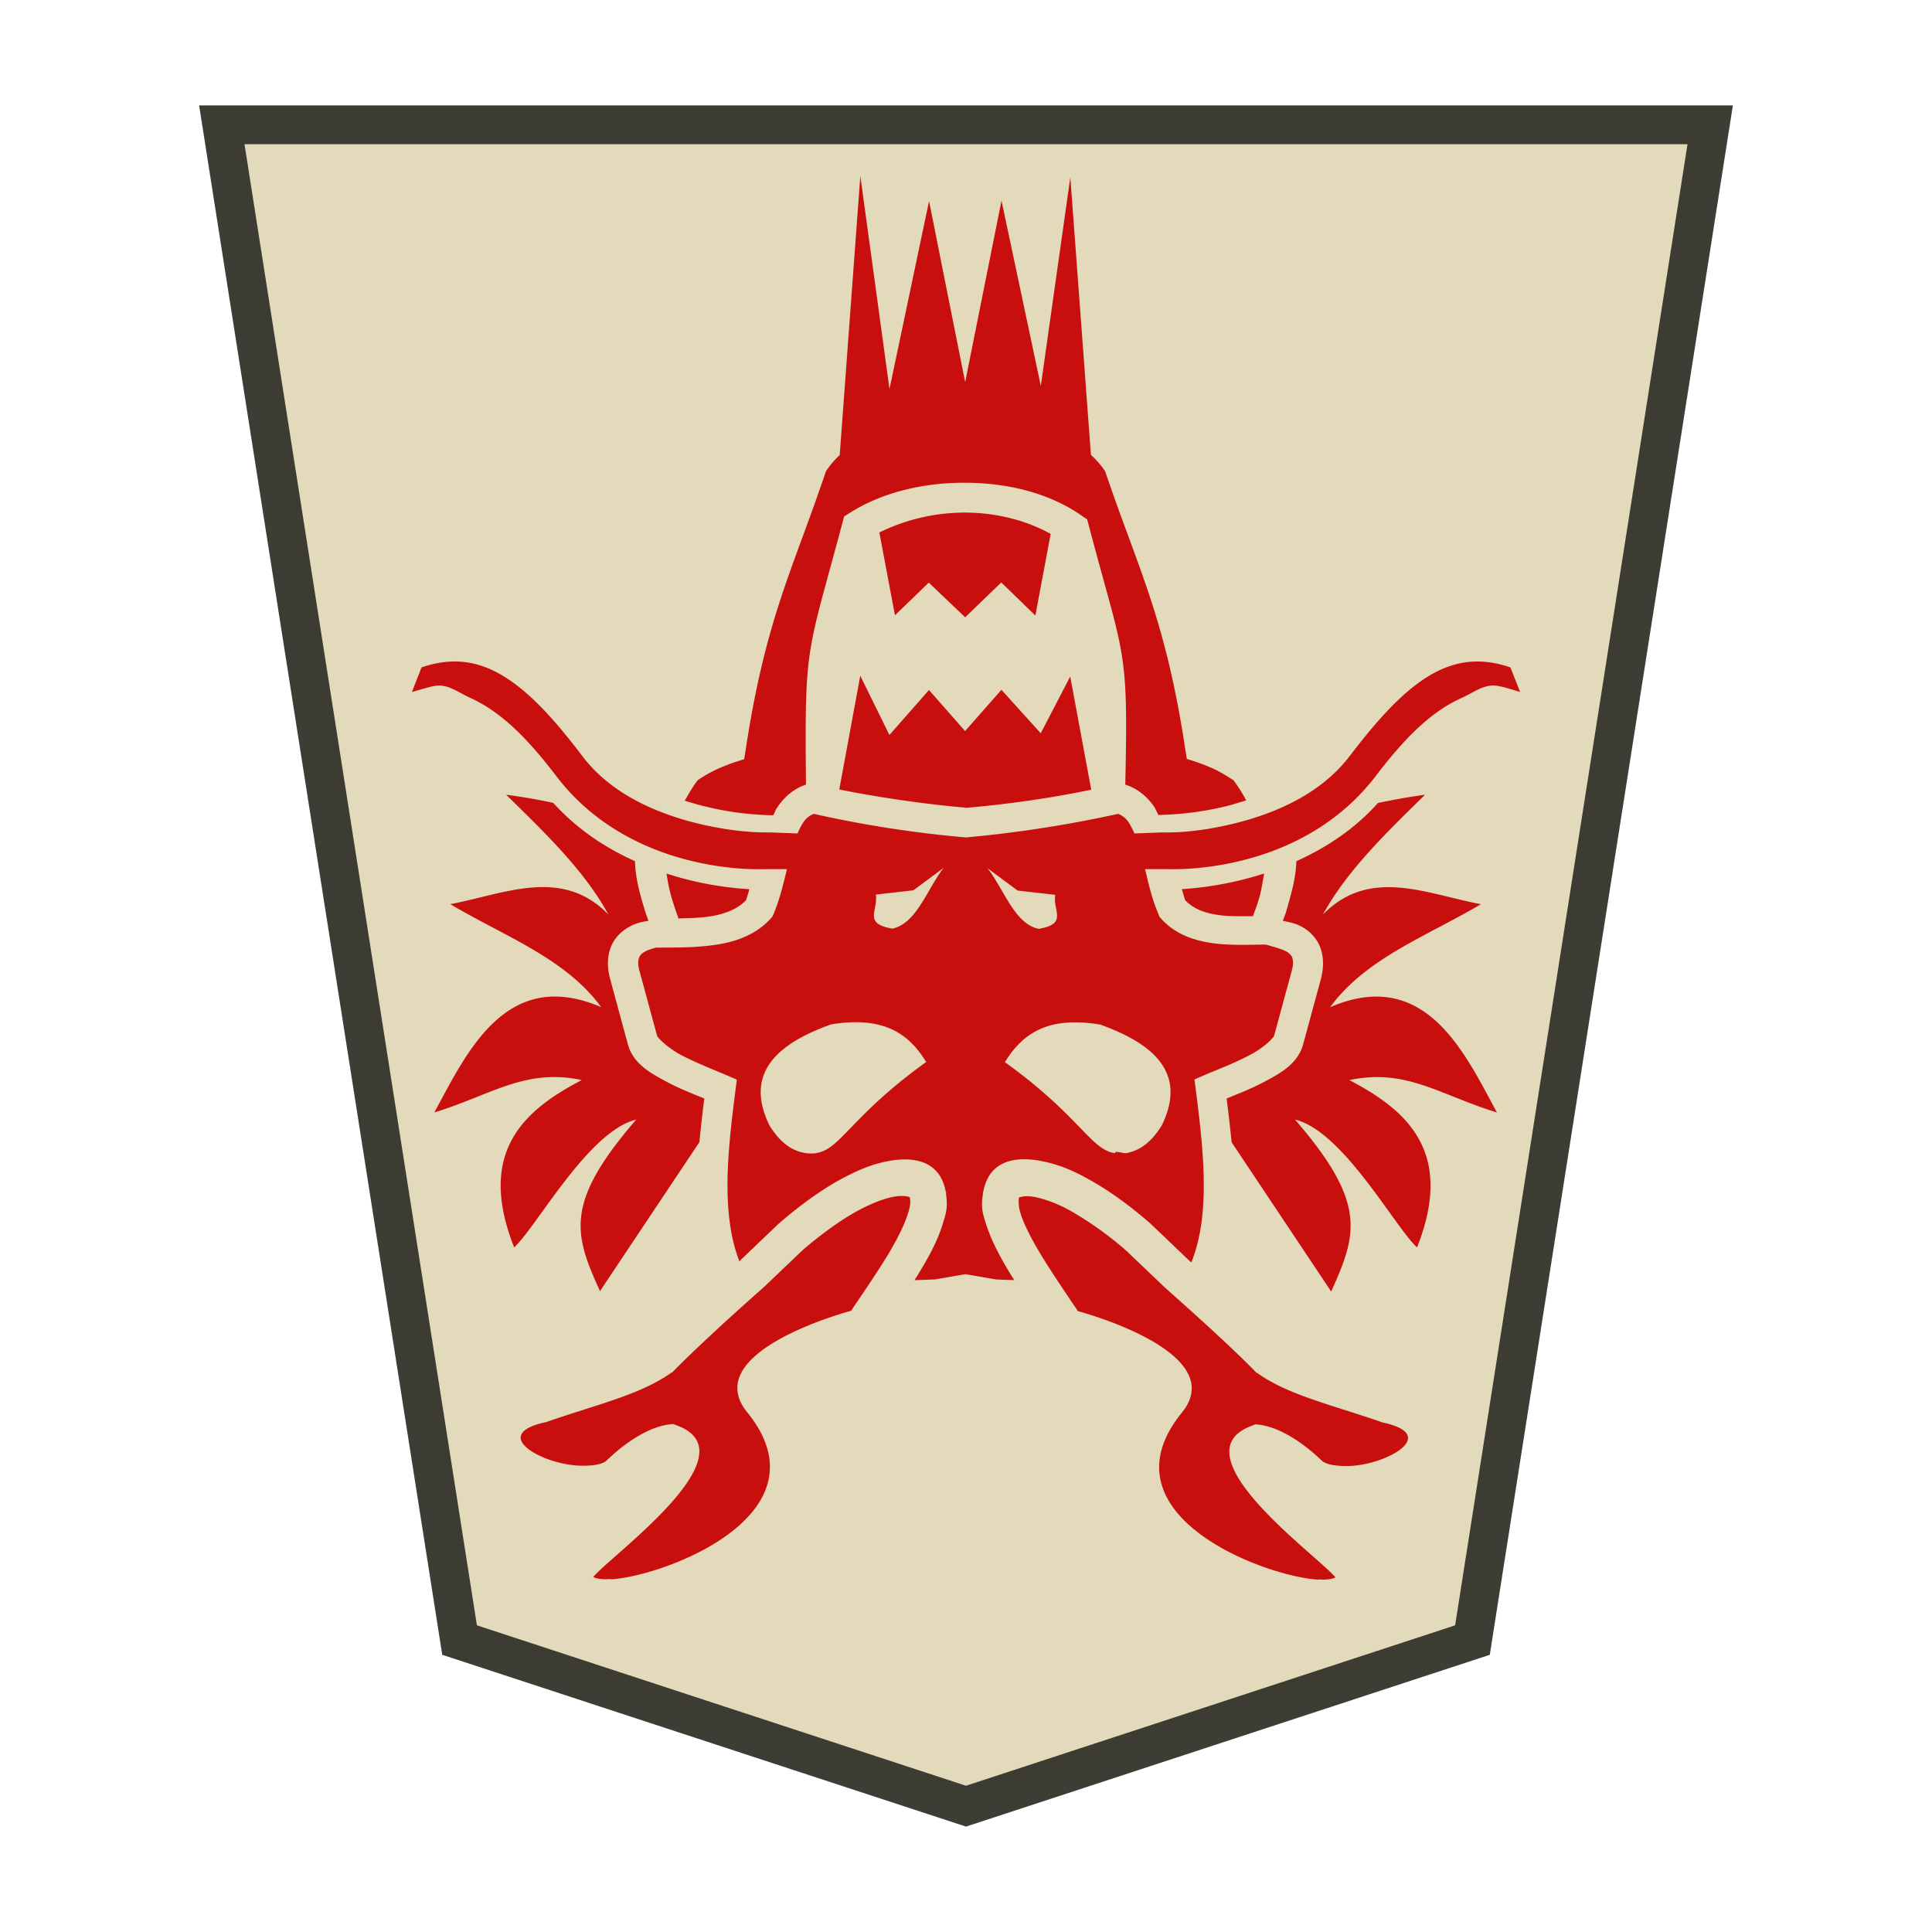 <svg xmlns="http://www.w3.org/2000/svg" width="52.157" height="52.157">
    <path fill="#e2d9ba" stroke="#393830" stroke-opacity=".992" stroke-width="1.048" d="m26.078 48.76 13.673-4.484 6.418-40.907H5.988l6.419 40.907z" opacity=".98"/>
    <path fill="#c80e0e" fill-opacity=".992" d="M35.592 42.639c.096.006.192.005.269-.004a.6.6 0 0 0 .192-.051c-.49-.595-4.35-3.344-2.239-4.101.03-.01.04-.02.07-.03.845.038 1.706.893 1.8.979.124.115.422.153.758.144 1.016-.043 2.431-.845.883-1.175-1.41-.49-2.556-.74-3.397-1.344l-.003.008c-.596-.624-1.851-1.753-2.475-2.304l-1.044-.996a9.3 9.3 0 0 0-1.46-1.051 3.6 3.6 0 0 0-.864-.365c-.26-.07-.432-.07-.576-.021a1 1 0 0 0 .036.399c.096.326.327.768.586 1.19.26.423.538.835.74 1.133.095.154.182.26.23.346 0 0 4.147 1.088 2.808 2.74-2.22 2.737 2.191 4.417 3.685 4.51zm-19.107 0v-.002c1.494-.09 5.907-1.772 3.687-4.511-1.34-1.651 2.808-2.74 2.808-2.74.05-.085.134-.202.23-.346.202-.297.48-.71.74-1.132.258-.423.48-.864.575-1.19.05-.164.06-.298.04-.366-.005-.027-.004-.03-.003-.034-.144-.046-.327-.043-.576.021-.26.07-.567.202-.864.365-.586.326-1.144.778-1.46 1.051l-1.044.996c-.624.547-1.875 1.682-2.475 2.304l-.004-.008c-.844.605-1.987.855-3.396 1.344-1.547.327-.135 1.132.883 1.175.336.014.634-.024.758-.144.09-.085.95-.94 1.8-.978.02.01.04.021.07.03 2.11.757-1.75 3.502-2.239 4.1a.5.5 0 0 0 .192.051c.08.01.163.01.269.004zm19.452-7.772c.69-1.54.988-2.375-.976-4.642 1.295.307 2.703 2.915 3.294 3.45 1.016-2.57-.26-3.697-1.826-4.516 1.532-.326 2.446.404 3.983.874-.854-1.565-1.913-3.955-4.503-2.843.962-1.322 2.638-1.93 4.07-2.78-1.473-.278-3.008-1.01-4.265.279.653-1.192 1.714-2.21 2.757-3.234-.432.058-.854.135-1.27.221-.662.74-1.44 1.226-2.205 1.573-.008.412-.125.835-.23 1.204-.06.221-.08.26-.135.404.192.046.346.06.566.192.183.115.365.297.452.547.09.25.09.547.002.864l-.47 1.73c-.145.52-.586.769-1.035 1.006-.355.192-.71.326-1.032.46q.076.591.135 1.181zm-19.747 0 2.691-4.033c.04-.394.08-.788.134-1.177-.326-.135-.681-.27-1.032-.461-.45-.24-.892-.49-1.033-1.005l-.47-1.731q-.137-.476 0-.864c.09-.25.268-.432.46-.547.22-.135.374-.154.566-.192-.05-.144-.07-.173-.134-.404-.115-.374-.22-.796-.23-1.205-.768-.346-1.538-.836-2.206-1.573q-.617-.135-1.272-.22c1.043 1.024 2.108 2.04 2.76 3.233-1.257-1.292-2.794-.557-4.268-.279 1.434.855 3.112 1.458 4.073 2.78-2.59-1.112-3.647 1.278-4.504 2.843 1.537-.47 2.45-1.2 3.981-.874-1.57.816-2.841 1.947-1.826 4.517.596-.537 2.001-3.14 3.296-3.45-1.964 2.268-1.67 3.103-.974 4.642zm8.5-.308a17 17 0 0 0 .518-.019l.02.002.836-.144.835.144q.007-.002.02-.002c.02.004.24.012.46.017-.03-.057-.06-.09-.095-.153-.279-.461-.528-.912-.682-1.415-.08-.26-.125-.423-.06-.788-.003.017-.01.027-.01.044.006-.075.01-.086.01-.09-.004.02.001.028-.002.044.163-.963 1.018-1.008 1.784-.807h.003c.384.096.74.26 1.092.46.691.385 1.275.865 1.617 1.16l.02.018 1.034.988c.02.016.05.046.07.063.003-.008.03-.063.03-.07v-.002c.48-1.275.307-2.903.096-4.561l-.04-.308.288-.124c.364-.154.844-.336 1.23-.548.383-.201.623-.46.633-.508l.47-1.731c.06-.202.04-.308.02-.375-.02-.06-.06-.096-.134-.153-.125-.078-.355-.135-.586-.202-.384.004-.816.024-1.262-.017-.547-.055-1.141-.211-1.567-.691l-.04-.046-.02-.06c-.173-.394-.269-.816-.365-1.222h.653c.307.008 3.607.072 5.585-2.527.748-.982 1.462-1.709 2.282-2.082.356-.164.519-.308.816-.346.183-.024.51.09.788.173l-.26-.663c-.892-.307-1.62-.153-2.311.298-.72.47-1.384 1.252-2.03 2.095-.845 1.108-2.2 1.62-3.332 1.87-.963.211-1.533.192-1.757.192l-.72.027a3 3 0 0 0-.144-.279.6.6 0 0 0-.297-.25 33 33 0 0 1-4.078.634l-.03.004-.03-.004a31 31 0 0 1-4.077-.633.57.57 0 0 0-.297.25c-.05.074-.096.172-.144.278l-.72-.027c-.221-.001-.797.014-1.757-.192-1.133-.25-2.49-.759-3.332-1.87-.643-.845-1.312-1.628-2.03-2.095-.69-.451-1.417-.605-2.311-.298l-.26.663c.279-.074.605-.192.788-.173.297.037.46.182.816.346.816.374 1.535 1.102 2.282 2.084 1.977 2.6 5.279 2.535 5.585 2.526h.653c-.096.404-.202.836-.365 1.223l-.03.06-.04.046c-.432.48-1.037.662-1.617.73-.538.069-1.064.055-1.491.06-.125.037-.24.072-.317.124a.28.28 0 0 0-.134.154c-.02.06-.04.173.02.374l.47 1.731c.01.04.25.298.634.51.384.2.864.393 1.23.546l.288.125-.04.307c-.212 1.66-.384 3.288.096 4.564 0 0 .01.03.01.034.009-.008.03-.023.03-.03l1.034-.988.02-.017c.336-.288.93-.777 1.616-1.16.356-.191.71-.364 1.092-.46h.002c.768-.202 1.626-.154 1.785.806-.003-.019 0-.027-.003-.046 0 .002.007.012.01.09q-.004-.022-.01-.04c.06.365.009.538-.07.787-.144.5-.403.96-.682 1.416-.03.057-.06.09-.096.153zm5.412-3.427c-.663-.096-.932-.988-2.973-2.458.528-.864 1.265-1.227 2.57-1.015 1.225.441 2.419 1.183 1.666 2.72-.288.47-.605.682-.95.75-.116.018-.308-.086-.317.007zm-8.075 0a1 1 0 0 1-.307-.008c-.346-.06-.663-.278-.95-.748-.75-1.538.441-2.28 1.665-2.721 1.307-.211 2.046.154 2.568 1.015-2.044 1.47-2.31 2.364-2.972 2.458zm6-6.06c-.643-.144-.922-1.065-1.37-1.635l.815.605 1.015.115c-.07.441.355.787-.461.921zm-3.923 0c-.816-.135-.393-.48-.46-.922l1.014-.115.816-.605c-.441.566-.73 1.495-1.369 1.635zm-5.778-.279c.25-.004.5-.012.74-.039.47-.06.835-.202 1.074-.451.03-.085.06-.192.09-.298a9 9 0 0 1-2.236-.422c.03.201.07.422.134.643.096.317.154.47.192.576zm15.503-.069c.04-.125.09-.22.172-.509.06-.22.09-.432.125-.633a9.2 9.2 0 0 1-2.221.422c.03.096.06.211.09.298.24.25.566.364.998.412.26.025.548.024.836.018zm-2.573-2.723a8.4 8.4 0 0 0 1.735-.21c.21-.047.432-.116.652-.183a4.4 4.4 0 0 0-.345-.547c.006.008-.288-.192-.538-.308-.259-.115-.49-.192-.49-.192l-.23-.074-.04-.25c-.537-3.553-1.267-4.858-2.165-7.514a2.4 2.4 0 0 0-.384-.442l-.556-7.496-.797 5.633-1.061-5.002-.981 4.9-.975-4.888-1.068 5.074-.787-5.752-.557 7.536a2.3 2.3 0 0 0-.374.442c-.893 2.657-1.625 3.961-2.165 7.516l-.04.25-.23.074s-.231.074-.49.192c-.26.115-.548.307-.538.307-.134.173-.24.365-.346.548a8.2 8.2 0 0 0 2.39.394c.04-.073.06-.154.115-.222.173-.259.432-.499.768-.604-.04-3.847.02-3.452.988-7.085l.04-.154.134-.085c.864-.557 2.001-.835 3.139-.826 1.137 0 2.284.279 3.163.903l.125.085.04.144c.96 3.65 1.076 3.248.99 7.02l.01.001c.336.106.595.336.778.605.04.07.07.144.115.221zm-5.19-.192c.902-.074 2.145-.23 3.393-.49l-.567-3.055-.796 1.531-1.061-1.173-.981 1.114-.975-1.108-1.068 1.214-.787-1.599-.567 3.071c1.255.25 2.507.413 3.412.49zm-.01-5.144.974-.941.921.893.413-2.203c-.653-.365-1.47-.576-2.318-.576a5.24 5.24 0 0 0-2.307.537l.422 2.236.912-.883z"/>
</svg>

